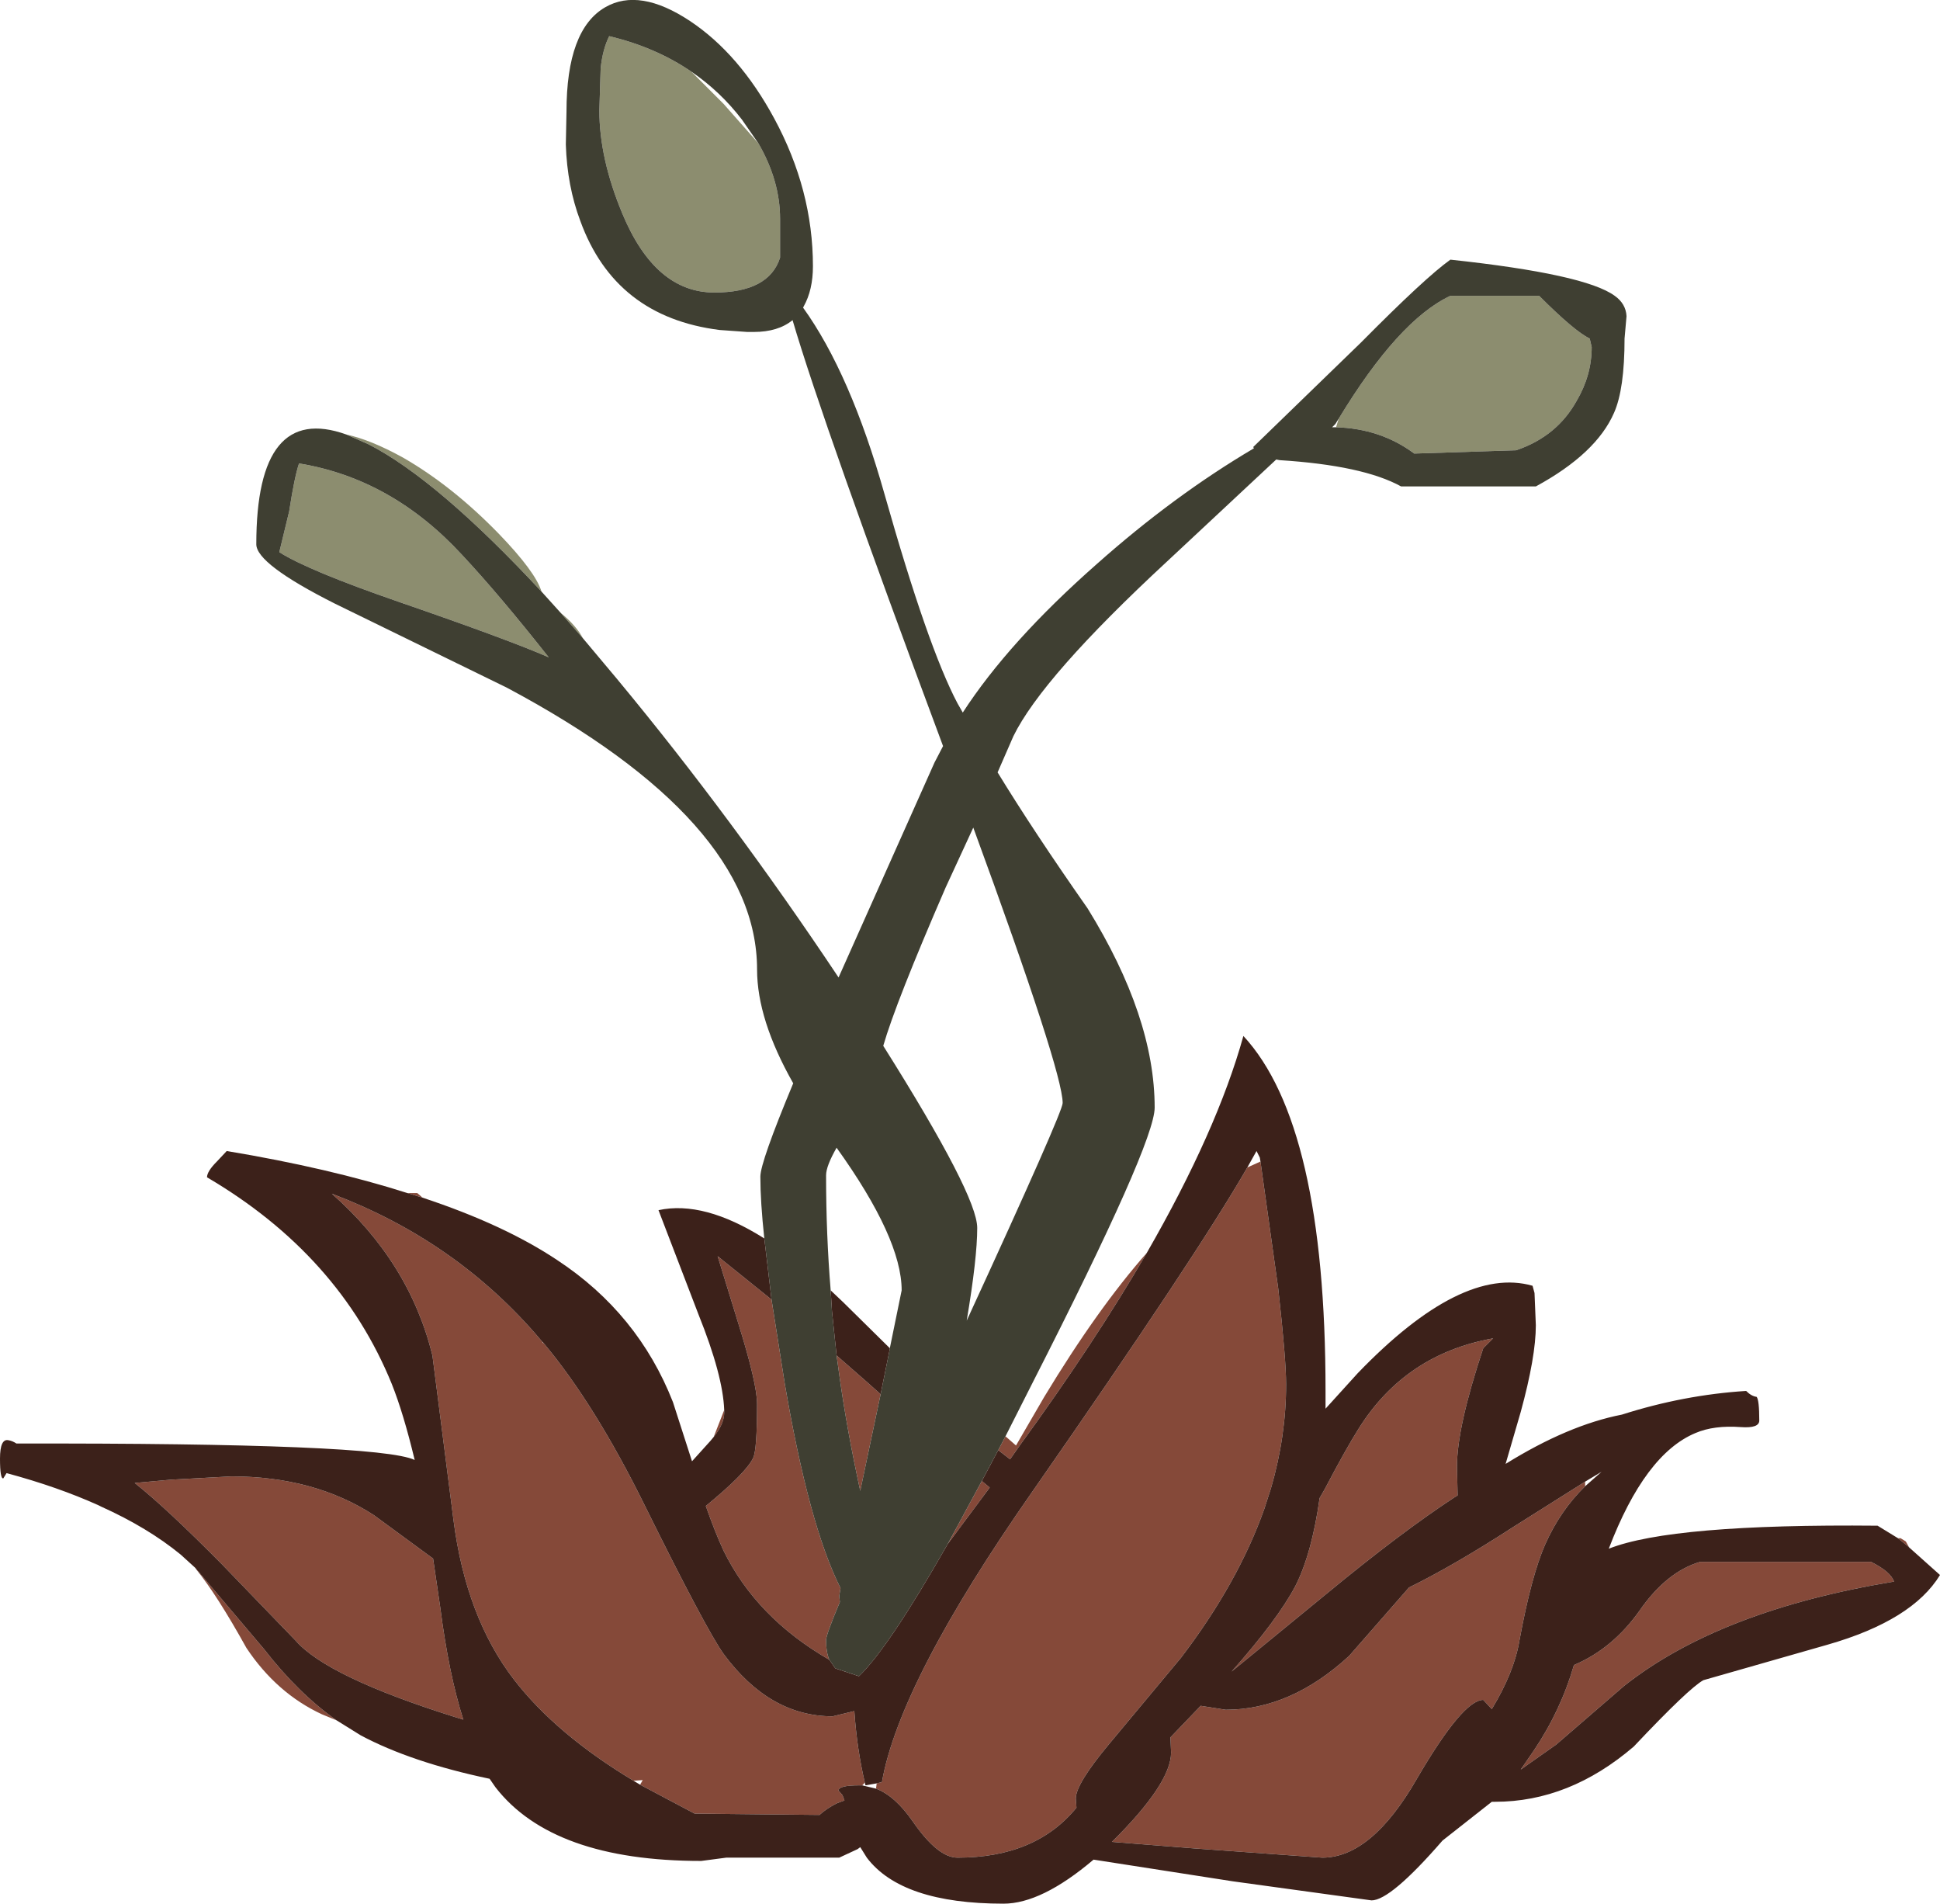 <?xml version="1.0" encoding="UTF-8" standalone="no"?>
<svg xmlns:ffdec="https://www.free-decompiler.com/flash" xmlns:xlink="http://www.w3.org/1999/xlink" ffdec:objectType="frame" height="144.8px" width="147.6px" xmlns="http://www.w3.org/2000/svg">
  <g transform="matrix(1.0, 0.0, 0.0, 1.0, 0.0, 0.0)">
    <use ffdec:characterId="1574" height="144.8" transform="matrix(1.0, 0.0, 0.0, 1.0, 0.0, 0.0)" width="147.6" xlink:href="#shape0"/>
  </g>
  <defs>
    <g id="shape0" transform="matrix(1.0, 0.0, 0.0, 1.0, 0.0, 0.0)">
      <path d="M26.35 33.05 Q28.2 33.45 30.65 34.8 34.4 36.95 37.95 40.6 40.75 43.5 41.2 45.0 33.3 36.5 28.05 33.8 L26.35 33.05 M42.6 46.55 L42.7 46.65 Q43.85 47.6 44.35 48.55 L42.6 46.55 M101.85 31.85 Q106.4 24.35 110.35 22.5 L117.1 22.5 Q119.8 25.2 120.95 25.75 L121.1 26.4 Q121.1 28.55 119.95 30.5 118.45 33.2 115.35 34.25 L107.6 34.5 Q105.05 32.6 101.65 32.5 L101.85 31.85 M52.6 5.45 L55.05 7.9 57.7 10.9 Q59.35 13.75 59.35 16.65 L59.35 19.6 Q58.5 22.25 54.35 22.25 49.85 22.25 47.35 16.25 45.6 12.05 45.6 8.4 L45.7 5.2 Q45.85 3.75 46.35 2.75 49.9 3.6 52.6 5.45 M22.75 35.25 Q29.8 36.4 35.15 42.2 38.0 45.25 41.75 50.0 38.8 48.7 30.4 45.8 23.45 43.4 21.25 42.0 L22.0 38.9 Q22.4 36.3 22.75 35.25" fill="#8c8d6f" fill-rule="evenodd" stroke="none"/>
      <path d="M76.5 109.25 L77.3 109.95 79.45 106.25 Q83.5 99.55 87.25 95.3 83.3 102.1 77.55 110.0 L76.85 111.0 75.95 110.3 76.5 109.25 M144.4 117.0 L144.6 117.0 145.0 117.25 145.25 117.7 145.2 117.65 144.4 117.0 M25.6 130.85 L24.5 130.4 Q21.05 128.8 18.75 125.35 16.5 121.3 14.95 119.4 L14.85 119.25 20.1 125.45 Q22.7 128.8 25.6 130.85 M7.7 114.6 L7.5 114.5 7.7 114.6 M31.0 90.75 L31.75 90.75 32.15 91.1 31.0 90.75 M54.3 109.3 L55.1 107.25 55.1 107.45 Q55.1 108.3 54.3 109.3 M95.9 88.35 L97.25 98.0 Q97.85 103.4 97.85 105.3 97.85 109.25 96.7 113.2 L96.2 114.75 Q94.2 120.4 89.85 126.1 L84.35 132.7 Q81.85 135.7 81.85 136.8 L81.9 137.5 Q78.8 141.3 72.85 141.3 71.35 141.3 69.45 138.55 68.1 136.6 66.65 136.05 L66.7 135.65 67.1 135.55 Q68.45 127.9 78.55 113.45 91.05 95.5 94.9 88.8 L95.9 88.35 M65.6 135.8 L65.35 135.8 Q63.8 135.8 63.8 136.2 L64.1 136.55 64.25 136.95 63.7 137.15 Q62.9 137.55 62.35 138.05 L52.85 137.95 48.7 135.75 48.9 135.4 48.2 135.45 Q42.3 131.9 39.1 127.75 35.45 123.0 34.5 115.6 L32.9 103.1 Q31.15 96.0 25.25 90.8 34.4 94.25 40.65 101.35 L41.25 102.05 41.3 102.15 41.35 102.15 Q45.25 106.8 49.05 114.5 53.7 123.9 55.05 125.8 58.55 130.55 63.35 130.55 L65.0 130.15 Q65.2 133.05 65.8 135.6 L65.6 135.8 M63.1 126.25 Q57.55 123.05 55.05 117.95 54.4 116.55 53.7 114.55 56.75 112.05 57.3 110.9 57.6 110.3 57.6 106.8 57.6 105.25 56.2 100.75 L54.6 95.55 58.7 98.85 59.7 105.2 Q61.55 116.05 63.95 120.8 L63.85 121.4 63.9 121.85 Q62.85 124.35 62.85 124.75 62.85 125.7 63.1 126.25 M72.1 117.45 L74.7 112.65 75.3 113.15 72.1 117.45 M67.0 106.05 L65.45 113.4 Q64.45 108.8 63.9 104.9 L63.65 103.1 66.05 105.2 67.0 106.05 M120.6 113.05 Q118.7 114.9 117.55 117.5 116.5 119.9 115.6 124.8 115.2 127.2 113.5 130.0 L112.85 129.3 Q111.3 129.3 107.8 135.3 104.35 141.3 100.6 141.3 L90.9 140.6 84.6 140.1 Q89.1 135.65 89.1 133.3 L89.05 132.15 91.35 129.75 93.25 130.05 Q98.2 130.05 102.65 125.95 L107.2 120.75 Q110.65 119.05 115.05 116.2 L120.6 112.7 120.6 113.0 120.6 113.05 M113.6 101.8 L112.85 102.55 Q110.85 108.55 110.85 111.55 L110.9 113.75 110.65 113.9 Q106.6 116.55 100.9 121.25 L93.7 127.15 Q97.2 123.2 98.55 120.65 99.8 118.2 100.4 113.95 L100.8 113.25 Q102.4 110.2 103.35 108.7 106.9 103.0 113.6 101.8 M142.35 118.8 Q143.85 119.55 144.1 120.3 130.8 122.5 123.55 128.25 L118.4 132.7 115.7 134.6 116.7 133.15 Q118.75 130.1 119.75 126.65 122.7 125.4 124.75 122.5 126.8 119.55 129.35 118.8 L142.35 118.8 M32.95 118.55 L33.5 122.3 Q34.15 127.35 35.25 130.8 L34.6 130.6 Q24.9 127.55 22.5 124.8 L16.9 119.0 Q12.65 114.7 10.25 112.8 L13.0 112.55 17.6 112.3 Q23.9 112.3 28.45 115.25 L32.95 118.55" fill="#854939" fill-rule="evenodd" stroke="none"/>
      <path d="M44.35 48.55 L46.95 51.65 Q55.7 62.2 63.8 74.35 L71.1 58.0 71.75 56.75 Q62.65 32.35 60.3 24.35 59.2 25.25 57.35 25.25 L56.9 25.25 56.85 25.25 54.75 25.1 Q46.8 24.1 44.15 16.8 43.15 14.15 43.05 11.0 L43.1 8.5 Q43.1 2.25 46.05 0.55 48.65 -0.95 52.5 1.6 56.25 4.1 58.9 9.0 61.85 14.45 61.85 20.25 61.85 22.05 61.15 23.3 L61.1 23.4 Q64.7 28.4 67.3 37.6 70.6 49.25 72.85 53.5 L73.25 54.2 Q76.75 48.8 83.45 42.9 89.3 37.7 95.4 34.1 L95.35 34.0 103.55 26.05 Q108.45 21.1 110.35 19.75 120.6 20.85 122.85 22.5 123.7 23.1 123.75 24.05 L123.6 25.75 Q123.6 29.6 122.8 31.4 121.45 34.5 116.85 37.0 L106.6 37.0 Q103.7 35.4 97.35 35.0 L97.1 34.95 88.8 42.7 Q79.3 51.5 77.1 56.0 L75.9 58.75 Q78.65 63.25 82.75 69.1 87.85 77.35 87.85 84.25 87.85 86.95 78.55 105.2 L76.5 109.25 75.95 110.3 74.7 112.65 72.1 117.45 Q67.6 125.35 65.35 127.5 L63.55 126.9 63.1 126.25 Q62.85 125.7 62.85 124.75 62.85 124.35 63.9 121.85 L63.85 121.4 63.95 120.8 Q61.55 116.05 59.7 105.2 L58.7 98.85 58.4 96.3 58.15 94.2 Q57.85 91.4 57.85 89.5 57.85 88.4 60.35 82.4 57.6 77.55 57.6 73.75 57.6 62.45 38.55 52.3 L25.45 45.9 Q19.5 42.9 19.5 41.4 19.5 30.6 26.35 33.05 L28.05 33.8 Q33.3 36.5 41.2 45.0 L42.6 46.55 44.35 48.55 M101.65 32.5 Q105.05 32.6 107.6 34.5 L115.35 34.25 Q118.45 33.2 119.95 30.5 121.1 28.55 121.1 26.4 L120.95 25.75 Q119.8 25.2 117.1 22.5 L110.35 22.5 Q106.4 24.35 101.85 31.85 L101.6 32.25 101.35 32.5 101.65 32.5 M57.7 10.9 L56.45 9.1 Q54.8 6.95 52.6 5.45 49.9 3.6 46.35 2.75 45.85 3.75 45.7 5.2 L45.6 8.4 Q45.6 12.05 47.35 16.25 49.85 22.25 54.35 22.25 58.5 22.25 59.35 19.6 L59.35 16.65 Q59.35 13.75 57.7 10.9 M22.75 35.25 Q22.4 36.3 22.0 38.9 L21.25 42.0 Q23.45 43.4 30.4 45.8 38.8 48.7 41.75 50.0 38.0 45.25 35.15 42.2 29.8 36.4 22.75 35.25 M71.95 67.5 Q68.15 76.25 67.2 79.55 74.35 90.9 74.35 93.4 74.35 95.7 73.55 100.45 80.85 84.6 80.85 83.9 80.85 81.5 74.05 62.95 L71.95 67.5 M67.7 102.55 L68.6 98.15 Q68.6 94.2 63.65 87.3 62.85 88.7 62.85 89.4 62.85 93.9 63.2 98.15 L63.3 99.75 63.65 103.1 63.9 104.9 Q64.45 108.8 65.45 113.4 L67.0 106.05 67.7 102.6 67.7 102.55" fill="#3f3f32" fill-rule="evenodd" stroke="none"/>
      <path d="M87.25 95.3 Q92.6 86.0 94.6 78.8 100.85 85.55 100.85 105.8 L100.85 107.15 103.3 104.45 Q111.2 96.25 116.6 97.8 L116.75 98.35 116.85 100.8 Q116.85 103.2 115.7 107.4 L114.55 111.35 Q119.3 108.4 123.4 107.6 128.1 106.1 132.85 105.8 133.25 106.2 133.65 106.25 133.85 106.5 133.85 108.05 133.85 108.65 132.45 108.55 130.4 108.4 129.0 109.0 125.15 110.6 122.4 117.8 127.2 115.9 142.85 116.05 L144.4 117.0 145.2 117.65 145.25 117.7 147.6 119.8 Q145.5 123.25 139.05 125.1 L129.6 127.8 Q128.5 128.4 124.3 132.85 119.4 137.05 113.75 137.05 L113.5 137.05 109.75 140.0 Q105.8 144.55 104.35 144.55 L93.8 143.1 83.2 141.45 Q79.25 144.8 76.35 144.8 68.6 144.8 65.95 141.3 L65.45 140.5 65.25 140.65 63.85 141.3 55.25 141.3 53.35 141.55 Q42.05 141.55 37.7 135.95 L37.25 135.3 Q31.3 134.05 27.45 132.0 L25.6 130.85 Q22.7 128.8 20.1 125.45 L14.85 119.25 13.75 118.25 Q11.25 116.2 7.7 114.6 L7.5 114.5 Q4.4 113.1 0.5 112.05 L0.25 112.45 Q0.0 112.5 0.0 110.95 0.0 109.4 0.65 109.55 0.95 109.6 1.25 109.8 28.8 109.75 31.55 111.05 30.7 107.5 29.8 105.25 25.8 95.45 15.75 89.55 15.75 89.1 16.5 88.35 L17.25 87.55 Q25.05 88.85 31.0 90.75 L32.15 91.1 Q38.35 93.15 42.4 95.85 48.55 99.9 51.2 106.65 L52.65 111.15 54.05 109.6 54.3 109.3 Q55.1 108.3 55.1 107.45 L55.1 107.25 Q55.0 104.6 53.15 100.0 L50.1 92.05 Q53.55 91.3 58.15 94.2 L58.4 96.3 58.7 98.85 54.6 95.55 56.2 100.75 Q57.6 105.25 57.6 106.8 57.6 110.3 57.3 110.9 56.75 112.05 53.7 114.55 54.4 116.55 55.05 117.95 57.55 123.05 63.1 126.25 L63.55 126.9 65.35 127.5 Q67.6 125.35 72.1 117.45 L75.3 113.15 74.7 112.65 75.95 110.3 76.85 111.0 77.55 110.0 Q83.3 102.1 87.25 95.3 M66.65 136.05 Q68.1 136.6 69.45 138.55 71.35 141.3 72.85 141.3 78.8 141.3 81.9 137.5 L81.85 136.8 Q81.85 135.7 84.35 132.7 L89.85 126.1 Q94.2 120.4 96.2 114.75 L96.7 113.2 Q97.85 109.25 97.85 105.3 97.85 103.4 97.25 98.0 L95.9 88.35 95.85 88.05 95.6 87.55 94.9 88.8 Q91.05 95.5 78.55 113.45 68.45 127.9 67.1 135.55 L66.7 135.65 65.85 135.8 65.8 135.6 Q65.2 133.05 65.0 130.15 L63.35 130.55 Q58.55 130.55 55.05 125.8 53.7 123.9 49.05 114.5 45.25 106.8 41.35 102.15 L41.25 102.05 40.65 101.35 Q34.4 94.25 25.25 90.8 31.15 96.0 32.9 103.1 L34.5 115.6 Q35.45 123.0 39.1 127.75 42.3 131.9 48.2 135.45 L48.7 135.75 52.85 137.95 62.35 138.05 Q62.9 137.55 63.7 137.15 L64.25 136.95 64.1 136.55 63.8 136.2 Q63.8 135.8 65.35 135.8 L65.6 135.8 66.65 136.05 M63.2 98.15 L64.15 99.05 67.7 102.55 67.7 102.6 67.0 106.05 66.05 105.2 63.65 103.1 63.3 99.75 63.2 98.15 M32.95 118.55 L28.45 115.25 Q23.9 112.3 17.6 112.3 L13.0 112.55 10.25 112.8 Q12.65 114.7 16.9 119.0 L22.5 124.8 Q24.9 127.55 34.6 130.6 L35.25 130.8 Q34.15 127.35 33.5 122.3 L32.95 118.55 M142.35 118.8 L129.35 118.8 Q126.8 119.55 124.75 122.5 122.7 125.4 119.75 126.65 118.75 130.1 116.7 133.15 L115.7 134.6 118.4 132.7 123.55 128.25 Q130.8 122.5 144.1 120.3 143.85 119.55 142.35 118.8 M113.6 101.8 Q106.9 103.0 103.35 108.7 102.4 110.2 100.8 113.25 L100.4 113.95 Q99.8 118.2 98.55 120.65 97.2 123.2 93.7 127.15 L100.9 121.25 Q106.6 116.55 110.65 113.9 L110.9 113.75 110.85 111.55 Q110.85 108.55 112.85 102.55 L113.6 101.8 M120.6 112.7 L115.05 116.2 Q110.65 119.05 107.2 120.75 L102.65 125.95 Q98.2 130.05 93.25 130.05 L91.35 129.75 89.05 132.15 89.1 133.3 Q89.1 135.65 84.6 140.1 L90.9 140.6 100.6 141.3 Q104.35 141.3 107.8 135.3 111.3 129.3 112.85 129.3 L113.5 130.0 Q115.2 127.2 115.6 124.8 116.5 119.9 117.55 117.5 118.7 114.9 120.6 113.05 L121.85 111.95 120.6 112.7" fill="#3c211a" fill-rule="evenodd" stroke="none"/>
    </g>
  </defs>
</svg>
